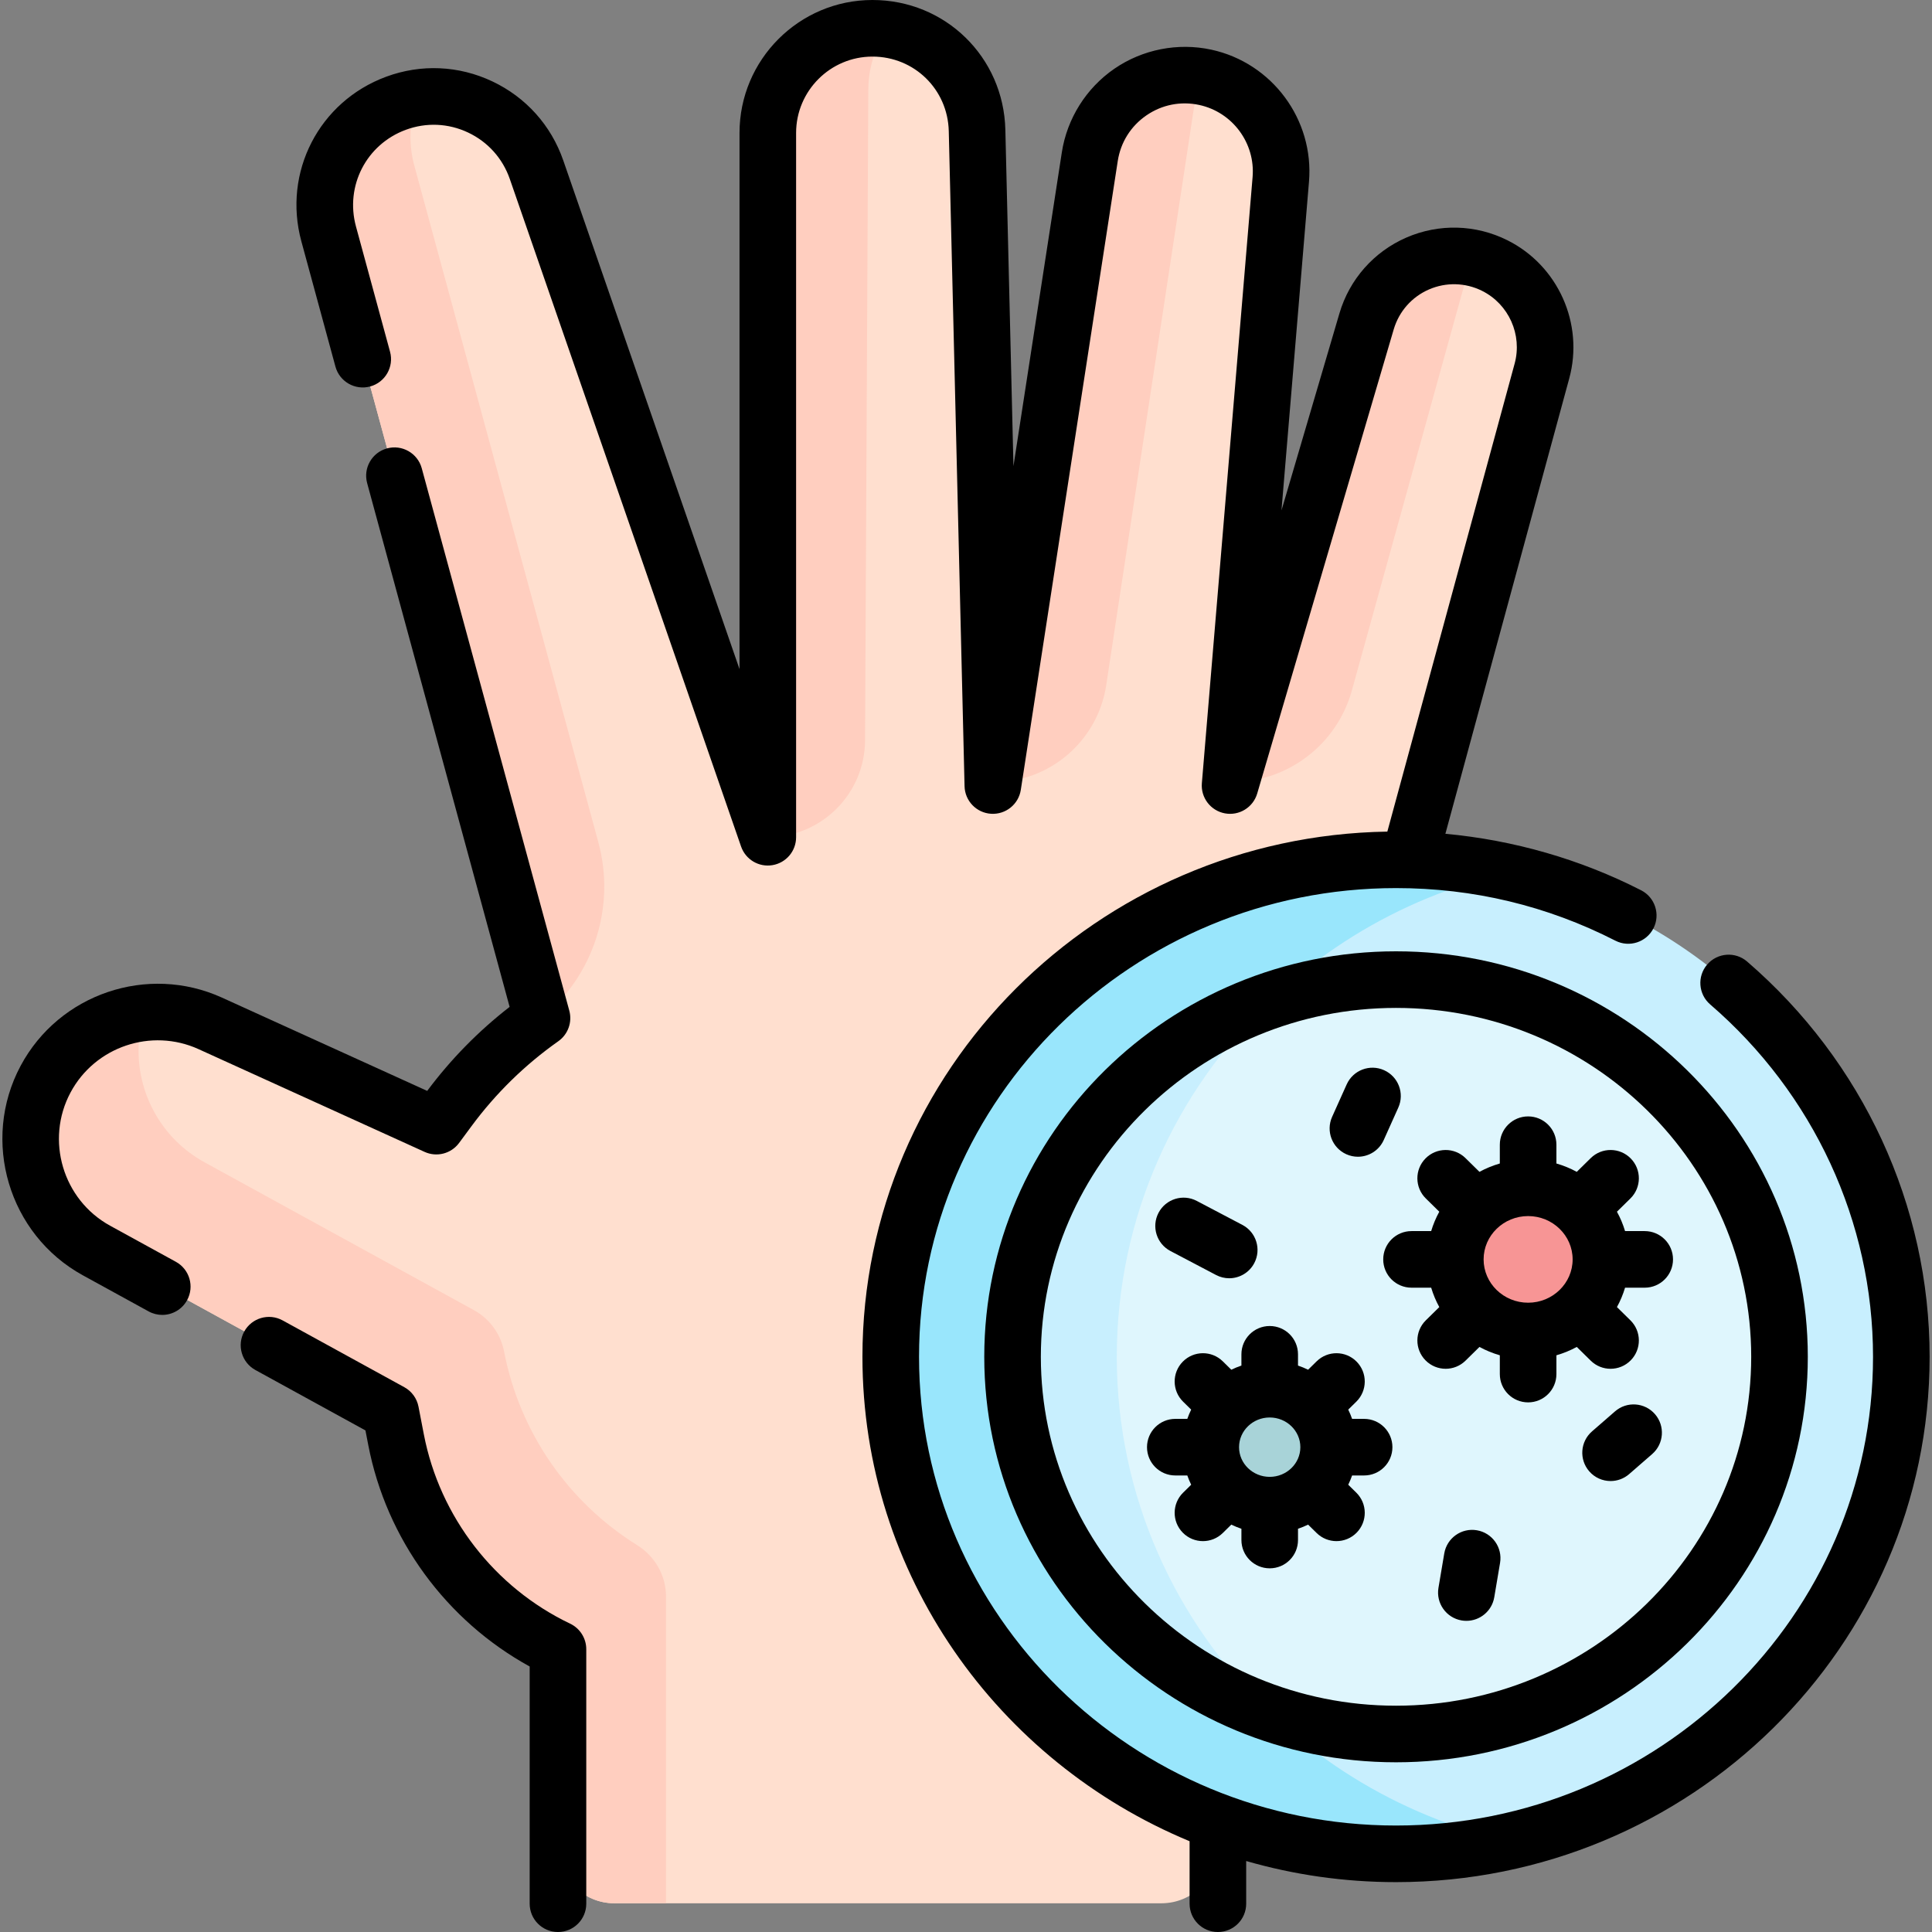 <svg id="Capa_1" enable-background="new 0 0 512.098 512.098" height="512" viewBox="0 0 512.098 512.098" width="512" xmlns="http://www.w3.org/2000/svg"><rect x="0" y="0" width="512.098" height="512.098" fill="#808080" stroke="none"/><g><g><g><g id="XMLID_713_"><g><path d="m396.2 70.278c10.3 5.15 15.53 16.84 12.51 27.95l-49.62 182.42-1.84 81.28c-.51 22.49-7.6 44.34-20.39 62.85l-14.04 20.32v44.404c0 8.277-6.71 14.986-14.986 14.986h-144.948c-8.277 0-14.986-6.71-14.986-14.986v-52.474c-22.31-10.64-38.24-31.24-42.92-55.51l-1.42-7.36-77.98-42.8c-11.16-6.13-17.49-17.66-17.49-29.57 0-5.37 1.28-10.81 3.99-15.87 8.38-15.66 27.48-22.12 43.65-14.77l59.92 27.24 3.3-4.46c3.45-4.66 7.25-9.04 11.39-13.08 4.13-4.04 8.58-7.75 13.32-11.09l-56.54-207.86c-.69-2.53-1.02-5.08-1.02-7.59 0-11.81 7.3-22.78 18.86-27.05 15.17-5.6 31.97 2.35 37.26 17.62l61.3 176.93v-186.68c0-7.66 3.1-14.6 8.12-19.62s11.95-8.12 19.61-8.12c15.06 0 27.37 12.02 27.73 27.07l4.19 173.65 25.69-166.68c1.96-12.68 12.88-21.63 25.18-21.63 1.79 0 3.61.19 5.43.58 12.52 2.72 21.09 14.29 20.02 27.06l-13.45 160.67 36.19-123.04c3.14-10.69 12.88-17.35 23.19-17.35 3.61-.001 7.29.819 10.78 2.56z" fill="#ffdfcf"/></g></g><ellipse cx="370.034" cy="359.636" fill="#c8effe" rx="133.934" ry="131.741"/><path d="m296.019 359.636c0-62.514 44.498-114.996 103.975-128.415-9.636-2.174-19.663-3.325-29.96-3.325-73.851 0-133.934 59.099-133.934 131.74 0 72.643 60.083 131.741 133.934 131.741 10.296 0 20.324-1.151 29.96-3.325-59.477-13.42-103.975-65.901-103.975-128.416z" fill="#99e6fc"/><ellipse cx="370.034" cy="359.636" fill="#dff6fd" rx="101.644" ry="99.98"/><path d="m336.703 265.156c-39.764 13.572-68.313 50.747-68.313 94.48 0 43.732 28.554 80.91 68.318 94.481-25.078-23.955-40.689-57.462-40.689-94.482 0-37.018 15.606-70.524 40.684-94.479z" fill="#c8effe"/><ellipse cx="405.045" cy="333.816" fill="#f79595" rx="19.298" ry="18.982"/><ellipse cx="336.549" cy="383.588" fill="#a8d3d8" rx="15.625" ry="15.369"/></g><g><g><g><path d="m143.655 269.76c13.733-11.202 19.59-29.443 14.938-46.544l-48.774-179.312c-.69-2.53-1.02-5.08-1.02-7.59 0-3.654.703-7.227 2.01-10.547-1.958.286-3.917.777-5.849 1.491-11.56 4.27-18.86 15.24-18.86 27.05 0 2.51.33 5.06 1.02 7.59l56.54 207.86c-.004.002-.008.005-.005.002z" fill="#ffcebf"/></g></g></g><g><path d="m176.532 423.175c0-5.56-2.922-10.675-7.641-13.613-18.28-11.381-31.152-29.927-35.279-51.326-.9-4.662-3.829-8.682-7.991-10.967l-71.409-39.193c-11.16-6.13-17.49-17.66-17.49-29.57 0-3.41.529-6.853 1.6-10.204-10.777 1.124-20.786 7.421-26.242 17.616-2.71 5.06-3.99 10.5-3.99 15.87 0 11.91 6.33 23.44 17.49 29.57l77.98 42.8 1.42 7.36c4.68 24.27 20.61 44.87 42.92 55.51v52.474c0 8.277 6.71 14.986 14.986 14.986h13.646z" fill="#ffcebf"/></g><g fill="#ffcebf"><path d="m203.519 221.902c14.183 0 25.7-11.46 25.771-25.642l.861-172.44c.011-2.622.374-5.168 1.045-7.587.857-3.091 2.22-5.977 3.992-8.563-1.287-.183-2.601-.282-3.938-.282-7.66 0-14.59 3.1-19.61 8.12s-8.12 11.96-8.069 19.624z"/><path d="m263.29 207.33c14.961 0 27.678-10.931 29.926-25.722l23.159-152.431c.392-2.593 1.122-5.059 2.137-7.354.225-.508.488-1 .741-1.491-1.745-.358-3.496-.534-5.213-.534-12.3 0-23.22 8.95-25.18 21.63z"/><path d="m326.364 207.33c14.904 0 27.977-9.942 31.959-24.304l31.02-111.892c.276-.996.619-1.966.984-2.906-1.631-.342-3.28-.51-4.906-.51-10.31 0-20.05 6.66-23.19 17.35l-34.056 115.782z"/></g></g><g><path d="m151.127 430.373c-20.069-9.578-34.567-28.333-38.781-50.168l-1.42-7.358c-.423-2.191-1.8-4.08-3.756-5.154l-32.26-17.707c-3.631-1.993-8.19-.664-10.183 2.967s-.666 8.19 2.966 10.184l29.172 16.012.752 3.899c4.809 24.916 20.653 46.524 42.779 58.675v62.876c0 4.143 3.357 7.5 7.5 7.5s7.5-3.357 7.5-7.5v-67.456c0-2.892-1.661-5.525-4.269-6.77z"/><path d="m52.626 278.086 59.924 27.238c3.222 1.465 7.03.477 9.135-2.37l3.297-4.461c6.426-8.695 14.166-16.266 23.005-22.502 2.576-1.817 3.74-5.054 2.913-8.097l-39.11-143.772c-1.088-3.998-5.213-6.354-9.206-5.269-3.997 1.088-6.355 5.209-5.269 9.206l37.766 138.827c-8.255 6.405-15.588 13.878-21.849 22.27l-54.399-24.726c-19.708-8.955-43.146-1.023-53.361 18.063-10.605 19.815-3.205 44.733 16.497 55.547l17.432 9.567c1.145.628 2.382.926 3.602.926 2.649 0 5.217-1.406 6.582-3.893 1.992-3.631.664-8.19-2.967-10.184l-17.432-9.567c-12.526-6.875-17.232-22.719-10.489-35.318 6.494-12.136 21.397-17.182 33.929-11.485z"/><path d="m463.092 254.867c-3.138-2.702-7.873-2.352-10.578.785-2.704 3.138-2.353 7.873.785 10.578 27.435 23.645 43.169 57.689 43.169 93.405 0 68.507-56.719 124.241-126.435 124.241s-126.433-55.733-126.433-124.24c0-68.506 56.718-124.24 126.434-124.24 20.482 0 40.043 4.689 58.139 13.938 3.685 1.887 8.205.425 10.091-3.265 1.886-3.688.424-8.206-3.265-10.091-16.079-8.219-33.798-13.309-51.882-14.975l32.83-120.699c3.944-14.5-2.948-29.902-16.39-36.622-8.407-4.204-18.171-4.464-26.791-.711-8.618 3.752-15.082 11.075-17.734 20.093l-15.362 52.23 7.292-87.122c1.379-16.461-9.756-31.512-25.901-35.011-8.856-1.917-18.22-.074-25.687 5.058-7.468 5.134-12.543 13.214-13.924 22.171l-12.822 83.169-2.148-89.172c-.465-19.282-15.938-34.387-35.227-34.387-19.43 0-35.236 15.807-35.236 35.236v142.124l-46.713-134.826c-3.225-9.307-9.903-16.75-18.807-20.961-8.9-4.21-18.891-4.651-28.131-1.24-17.8 6.572-27.467 25.334-22.485 43.642l9.03 33.195c1.088 3.998 5.213 6.351 9.206 5.269 3.997-1.088 6.355-5.209 5.269-9.206l-9.03-33.195c-2.926-10.753 2.751-21.772 13.206-25.632 5.427-2.005 11.294-1.745 16.522.728 5.229 2.474 9.152 6.846 11.046 12.312l61.299 176.929c1.198 3.46 4.725 5.556 8.332 4.94 3.61-.607 6.255-3.733 6.255-7.396v-186.683c0-11.158 9.078-20.236 20.236-20.236 11.078 0 19.964 8.675 20.23 19.749l4.185 173.646c.094 3.884 3.138 7.054 7.015 7.304 3.884.248 7.304-2.502 7.896-6.342l25.696-166.681c.765-4.958 3.463-9.254 7.597-12.096 4.133-2.841 9.112-3.819 14.013-2.759 8.809 1.908 14.883 10.119 14.131 19.099l-13.447 160.668c-.321 3.836 2.313 7.291 6.096 7.998 3.781.711 7.486-1.564 8.573-5.256l36.187-123.034c1.396-4.745 4.796-8.598 9.331-10.572 4.535-1.973 9.674-1.837 14.096.374 7.072 3.536 10.698 11.64 8.623 19.269l-33.744 124.057c-76.928 1.218-139.13 63.193-139.13 139.212 0 57.689 35.822 107.294 86.716 128.396v16.566c0 4.143 3.357 7.5 7.5 7.5s7.5-3.357 7.5-7.5v-11.318c12.606 3.637 25.933 5.597 39.718 5.597 77.987 0 141.435-62.463 141.435-139.241-.001-40.085-17.633-78.272-48.377-104.769z"/><path d="m260.89 359.636c0 59.265 48.962 107.479 109.144 107.479 60.183 0 109.145-48.215 109.145-107.479s-48.962-107.479-109.145-107.479c-60.182-.001-109.144 48.214-109.144 107.479zm203.288 0c0 50.993-42.233 92.479-94.145 92.479s-94.144-41.486-94.144-92.479 42.232-92.479 94.144-92.479 94.145 41.486 94.145 92.479z"/><path d="m374.138 326.315c-4.143 0-7.5 3.357-7.5 7.5s3.357 7.5 7.5 7.5h5.211c.539 1.799 1.26 3.521 2.153 5.139l-3.57 3.511c-2.953 2.904-2.993 7.652-.088 10.605 1.468 1.493 3.407 2.241 5.347 2.241 1.899 0 3.799-.717 5.259-2.153l3.698-3.638c1.696.924 3.504 1.667 5.397 2.214v4.981c0 4.143 3.357 7.5 7.5 7.5s7.5-3.357 7.5-7.5v-4.981c1.893-.547 3.702-1.291 5.397-2.214l3.698 3.638c1.46 1.438 3.359 2.153 5.259 2.153 1.939 0 3.879-.748 5.347-2.241 2.905-2.953 2.865-7.701-.088-10.605l-3.57-3.511c.893-1.618 1.614-3.34 2.153-5.139h5.21c4.143 0 7.5-3.357 7.5-7.5s-3.357-7.5-7.5-7.5h-5.21c-.539-1.799-1.26-3.521-2.153-5.138l3.57-3.511c2.953-2.904 2.993-7.652.088-10.605-2.906-2.956-7.655-2.992-10.605-.088l-3.699 3.638c-1.696-.924-3.504-1.667-5.397-2.214v-4.982c0-4.143-3.357-7.5-7.5-7.5s-7.5 3.357-7.5 7.5v4.982c-1.893.546-3.701 1.29-5.397 2.214l-3.699-3.638c-2.951-2.905-7.7-2.867-10.605.088-2.905 2.953-2.865 7.701.088 10.605l3.57 3.511c-.893 1.618-1.615 3.339-2.153 5.138zm30.907-3.981c6.505 0 11.798 5.15 11.798 11.481s-5.293 11.482-11.798 11.482-11.798-5.151-11.798-11.482 5.294-11.481 11.798-11.481z"/><path d="m361.574 376.089h-3.183c-.296-.841-.636-1.662-1.026-2.456l2.138-2.103c2.953-2.904 2.993-7.652.088-10.605-2.903-2.953-7.652-2.991-10.605-.088l-2.259 2.222c-.863-.42-1.757-.786-2.677-1.098v-2.987c0-4.143-3.357-7.5-7.5-7.5s-7.5 3.357-7.5 7.5v2.986c-.92.313-1.814.679-2.677 1.099l-2.259-2.222c-2.951-2.903-7.7-2.867-10.605.088-2.905 2.953-2.865 7.701.088 10.605l2.138 2.103c-.39.794-.73 1.615-1.026 2.456h-3.182c-4.143 0-7.5 3.357-7.5 7.5s3.357 7.5 7.5 7.5h3.182c.296.841.636 1.662 1.026 2.455l-2.138 2.103c-2.953 2.904-2.993 7.652-.088 10.605 1.468 1.493 3.406 2.241 5.347 2.241 1.898 0 3.799-.717 5.259-2.153l2.259-2.222c.863.42 1.758.786 2.678 1.099v2.986c0 4.143 3.357 7.5 7.5 7.5s7.5-3.357 7.5-7.5v-2.986c.919-.313 1.814-.678 2.677-1.099l2.259 2.222c1.46 1.437 3.359 2.153 5.259 2.153 1.939 0 3.879-.748 5.347-2.241 2.905-2.953 2.865-7.701-.088-10.605l-2.137-2.103c.389-.793.729-1.614 1.026-2.455h3.183c4.143 0 7.5-3.357 7.5-7.5s-3.362-7.5-7.504-7.5zm-25.025 15.369c-4.48 0-8.126-3.53-8.126-7.869 0-4.34 3.646-7.87 8.126-7.87s8.125 3.53 8.125 7.87c0 4.339-3.644 7.869-8.125 7.869z"/><path d="m366.867 283.668c-3.777-1.701-8.217-.012-9.914 3.768l-3.861 8.595c-1.698 3.778-.011 8.217 3.768 9.914.998.449 2.041.661 3.069.661 2.862 0 5.596-1.648 6.845-4.429l3.861-8.595c1.698-3.778.01-8.217-3.768-9.914z"/><path d="m310.232 331.591 12.096 6.362c1.114.586 2.308.864 3.484.864 2.696 0 5.303-1.459 6.645-4.011 1.929-3.666.52-8.201-3.146-10.129l-12.096-6.362c-3.666-1.927-8.201-.519-10.129 3.146-1.929 3.667-.52 8.202 3.146 10.13z"/><path d="m428.085 374.096-6.106 5.311c-3.125 2.718-3.455 7.455-.737 10.581 1.483 1.705 3.566 2.578 5.662 2.578 1.745 0 3.499-.605 4.919-1.841l6.106-5.311c3.125-2.718 3.455-7.455.737-10.581-2.719-3.125-7.456-3.456-10.581-.737z"/><path d="m391.46 405.614c-4.085-.694-7.955 2.064-8.643 6.148l-1.537 9.113c-.688 4.084 2.063 7.954 6.148 8.643.422.071.842.105 1.256.105 3.594 0 6.77-2.592 7.387-6.254l1.537-9.113c.688-4.083-2.064-7.953-6.148-8.642z"/></g></g></svg>
